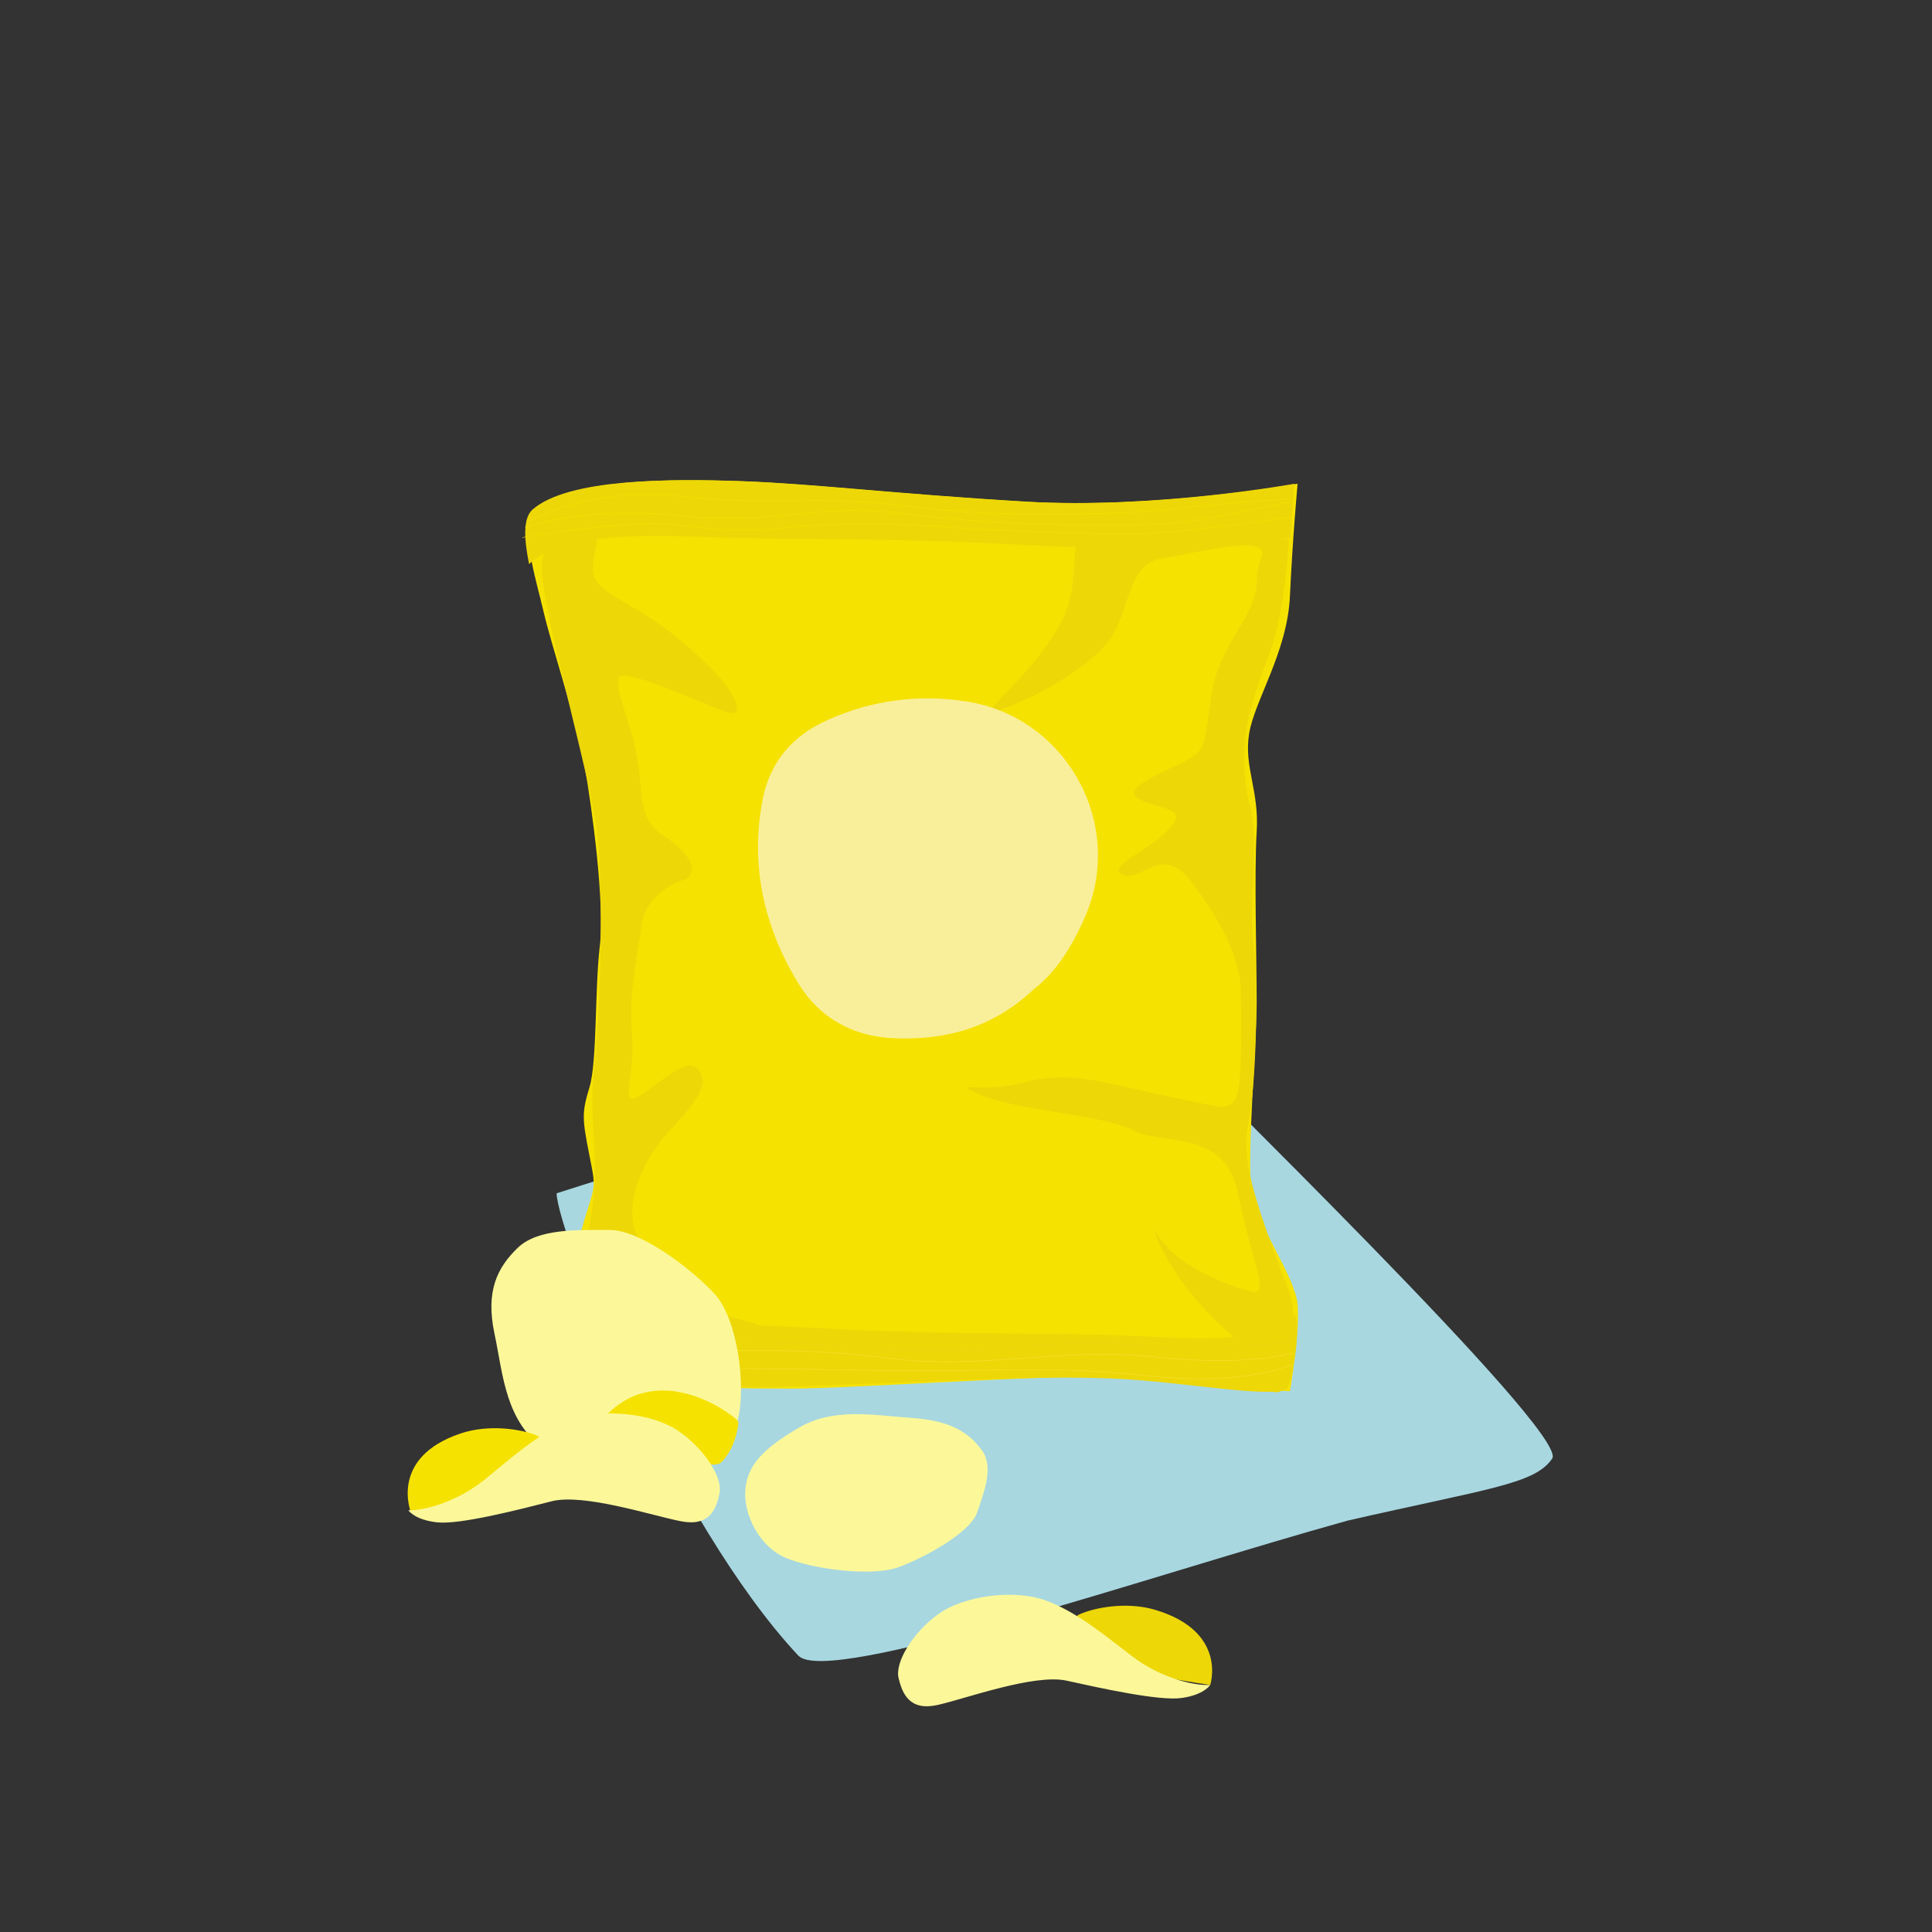 <svg xmlns="http://www.w3.org/2000/svg" viewBox="0 0 760 760" width="760" height="760" style="width: 100%; height: 100%; transform: translate3d(0px, 0px, 0px);" preserveAspectRatio="xMidYMid meet"><rect x="0" y="0" width="760" height="760" fill="#333333" stroke="none"/><defs><clipPath id="__lottie_element_2462"><rect width="760" height="760" x="0" y="0"></rect></clipPath></defs><g clip-path="url(#__lottie_element_2462)"><g style="display: block;" transform="matrix(0,0,0,0,358,366)" opacity="1"><g opacity="1" transform="matrix(1,0,0,1,189.691,-1.996)"><path fill="rgb(209,240,246)" fill-opacity="1" d=" M118,-148 C-7.691,-264.004 -134.691,-283.004 -246,-210 C-324.999,-170.691 -367.691,-43.004 -315,67 C-288.966,121.352 -244.667,235.467 -98,299.001 C-65.691,312.996 121.309,368.996 239,272 C299.741,221.94 268.308,43.996 243,1 C219.083,-39.632 178.476,-92.185 118,-148z"></path></g></g><g style="display: block;" transform="matrix(0.75,0,0,0.75,218.757,395.422)" opacity="1"><g opacity="1" transform="matrix(1,0,0,1,265.849,178.941)"><path fill="rgb(168,215,224)" fill-opacity="1" d=" M256.611,58.812 C265.599,45.331 63.103,-150.079 53.927,-161.769 C40.643,-178.691 -265.599,-80.279 -265.599,-80.279 C-264.665,-58.026 -203.999,92.515 -138.84,162.168 C-123.383,178.691 46.864,119.822 149.254,91.401 C222.908,74.54 247.624,72.293 256.611,58.812z"></path></g></g><g style="display: block;" transform="matrix(0.75,0,0,0.75,203.695,188.099)" opacity="1"><g opacity="1" transform="matrix(1,0,0,1,205.292,239.564)"><path fill="rgb(246,226,1)" fill-opacity="1" d=" M-195.824,-223.226 C-205.042,-215.325 -195.825,-187.026 -191.803,-169.597 C-187.781,-152.168 -174.374,-111.948 -170.352,-89.156 C-166.33,-66.364 -159.625,-16.759 -162.307,6.032 C-164.988,28.824 -163.647,66.364 -167.669,79.77 C-171.692,93.177 -171.692,95.859 -167.669,115.969 C-163.647,136.08 -164.989,129.376 -173.033,158.871 C-181.077,188.366 -195.825,208.477 -191.803,233.95 C-156.945,236.631 -96.614,237.972 -61.756,237.972 C-26.898,237.972 97.787,228.587 121.919,232.609 C146.051,236.631 199.679,239.313 199.679,239.313 C199.679,239.313 205.042,208.477 203.701,193.729 C202.361,178.982 182.25,152.168 179.569,134.739 C176.887,117.31 182.251,56.979 182.251,35.528 C182.251,14.077 180.91,-32.848 182.251,-54.299 C183.592,-75.75 175.547,-87.816 178.228,-105.245 C180.909,-122.674 198.338,-148.146 199.679,-177.641 C201.02,-207.137 203.701,-236.633 203.701,-236.633 C203.701,-236.633 129.963,-223.225 61.588,-227.247 C-6.787,-231.269 -49.69,-236.633 -87.229,-237.974 C-124.768,-239.314 -177.054,-239.314 -195.824,-223.226z"></path></g><g opacity="1" transform="matrix(1,0,0,1,204.897,22.697)"><path fill="rgb(237,215,7)" fill-opacity="1" d=" M-198.389,21.796 C-179.619,5.708 -138.058,7.049 -100.518,8.389 C-62.979,9.73 -6.67,8.39 61.705,12.412 C125.737,16.179 191.777,10.024 200.251,8.546 C201.388,-7.773 202.477,-19.765 202.477,-19.765 C202.477,-19.765 128.739,-6.358 60.364,-10.38 C-8.012,-14.402 -50.913,-19.765 -88.452,-21.105 C-125.992,-22.446 -178.279,-22.446 -197.048,-6.358 C-202.477,-1.704 -201.498,10.03 -198.965,22.447 C-198.767,22.237 -198.607,21.984 -198.389,21.796z"></path></g><g opacity="1" transform="matrix(1,0,0,1,211.224,460.842)"><path fill="rgb(237,215,7)" fill-opacity="1" d=" M196.151,-21.515 C177.381,-5.427 140.512,-10.003 102.973,-11.343 C65.433,-12.684 9.124,-11.343 -59.251,-15.365 C-123.283,-19.132 -189.324,-12.978 -197.798,-11.5 C-198.935,4.819 -199.353,13.343 -199.353,13.343 C-199.353,13.343 -112.208,17.365 -59.251,15.354 C22.648,12.244 61.412,9.991 98.951,11.332 C136.49,12.672 183.893,22.185 192.128,16.695 C194.139,15.354 199.354,-9.769 196.821,-22.185 C196.623,-21.975 196.369,-21.703 196.151,-21.515z"></path></g><g opacity="1" transform="matrix(1,0,0,1,317.804,256.993)"><path fill="rgb(237,215,7)" fill-opacity="1" d=" M-25.728,-215.181 C-27.069,-192.389 -28.41,-185.686 -43.158,-165.575 C-57.906,-145.465 -79.356,-130.717 -63.267,-136.08 C-47.179,-141.443 -15.002,-158.872 -5.618,-174.96 C3.767,-191.049 2.426,-212.5 21.195,-215.181 C39.965,-217.862 77.504,-228.588 72.142,-215.181 C66.779,-201.774 74.824,-201.774 60.076,-177.642 C45.329,-153.509 46.669,-145.465 43.988,-129.377 C41.307,-113.288 42.646,-113.288 22.536,-103.904 C2.426,-94.519 1.086,-90.497 13.152,-86.475 C25.218,-82.453 33.261,-82.453 22.536,-71.727 C11.81,-61.001 -9.64,-52.957 -0.255,-48.935 C9.13,-44.913 19.856,-65.024 34.603,-46.254 C49.351,-27.484 61.417,-6.033 61.417,12.737 C61.417,31.506 62.758,66.364 57.395,70.386 C52.032,74.408 52.031,73.068 25.217,67.705 C-1.597,62.342 -27.07,52.957 -51.202,59.661 C-75.335,66.364 -92.764,58.32 -75.335,66.364 C-57.906,74.408 -9.64,77.09 5.108,85.134 C19.856,93.178 53.373,83.793 60.076,118.651 C66.78,153.509 77.505,172.279 66.78,169.598 C56.054,166.916 39.966,160.213 29.24,152.169 C18.515,144.124 11.811,129.377 18.515,144.124 C25.218,158.872 37.284,174.96 52.031,188.367 C66.779,201.774 70.466,204.456 74.488,216.522 C78.51,228.588 86.554,218.533 86.554,218.533 C86.554,218.533 92.763,185.603 86.554,169.262 C67.449,118.986 61.417,99.546 65.439,80.777 C69.461,62.007 70.801,8.715 68.119,-11.396 C65.438,-31.506 71.072,-66.037 66.444,-84.128 C55.383,-127.366 75.159,-154.515 80.522,-178.647 C85.885,-202.78 86.554,-224.901 86.554,-224.901 C86.554,-224.901 -24.388,-228.588 -24.388,-228.588 C-24.388,-228.588 -25.728,-215.181 -25.728,-215.181z"></path></g><g opacity="1" transform="matrix(1,0,0,1,75.457,246.77)"><path fill="rgb(237,215,7)" fill-opacity="1" d=" M-33.685,-215.684 C-36.702,-195.574 -40.724,-193.563 -17.597,-180.491 C5.53,-167.419 18.602,-154.347 27.652,-145.298 C36.701,-136.248 45.752,-120.16 33.686,-124.182 C21.62,-128.204 -22.624,-149.32 -22.624,-141.276 C-22.624,-133.231 -23.63,-139.265 -15.586,-112.116 C-7.541,-84.967 -15.586,-69.884 1.508,-58.823 C18.602,-47.762 18.603,-37.707 10.559,-35.696 C2.515,-33.685 -9.553,-23.63 -10.558,-12.569 C-11.564,-1.508 -17.597,21.619 -15.586,44.745 C-13.575,67.872 -23.63,85.972 -9.553,75.917 C4.525,65.861 14.581,56.812 19.609,63.85 C24.636,70.889 19.608,78.933 4.525,95.021 C-10.558,111.11 -20.613,135.242 -12.569,151.33 C-4.525,167.419 -6.535,182.502 21.62,189.54 C49.774,196.579 63.851,199.595 63.851,207.64 C63.851,215.684 -34.691,221.717 -48.768,222.722 C-62.845,223.728 -56.622,200.691 -54.801,196.579 C-23.63,126.192 -39.718,102.06 -35.696,65.861 C-31.674,29.663 -30.668,-31.674 -33.685,-59.829 C-36.702,-87.983 -61.84,-173.452 -62.845,-198.59 C-63.851,-223.728 -33.685,-215.684 -33.685,-215.684z"></path></g><g opacity="1" transform="matrix(1,0,0,1,220.115,204.037)"><path fill="rgb(249,239,154)" fill-opacity="1" d=" M50.083,64.377 C28.707,84.443 3.897,90.873 -23.021,89.706 C-44.197,88.788 -61.808,79.179 -72.874,61.109 C-91.04,31.445 -98.377,-1.025 -91.674,-35.619 C-87.926,-54.966 -76.273,-68.736 -58.152,-76.957 C-34.59,-87.646 -10.021,-90.873 15.432,-86.872 C67.402,-78.704 98.377,-23.023 77.674,25.345 C71.117,40.663 62.532,54.877 50.083,64.377z"></path></g><g opacity="1" transform="matrix(1,0,0,1,204.93,13.657)"><path stroke-linecap="butt" stroke-linejoin="miter" fill-opacity="0" stroke-miterlimit="10" stroke="rgb(246,226,1)" stroke-opacity="1" stroke-width="0.25" d=" M-200.433,9.385 C-200.433,9.385 -168.927,-9.385 -118.651,-4.022 C-68.375,1.341 -48.264,-5.363 2.012,1.341 C52.287,8.044 125.354,4.693 144.124,2.011 C162.894,-0.67 200.433,-2.681 200.433,-2.681"></path></g><g opacity="1" transform="matrix(1,0,0,1,204.595,19.02)"><path stroke-linecap="butt" stroke-linejoin="miter" fill-opacity="0" stroke-miterlimit="10" stroke="rgb(246,226,1)" stroke-opacity="1" stroke-width="0.25" d=" M-200.768,6.703 C-200.768,6.703 -169.932,-4.692 -119.656,0.671 C-69.38,6.034 -48.599,-6.703 1.677,0.001 C51.952,6.704 125.69,6.704 144.46,4.023 C163.23,1.341 200.768,-6.703 200.768,-6.703"></path></g><g opacity="1" transform="matrix(1,0,0,1,204.26,25.723)"><path stroke-linecap="butt" stroke-linejoin="miter" fill-opacity="0" stroke-miterlimit="10" stroke="rgb(246,226,1)" stroke-opacity="1" stroke-width="0.25" d=" M-201.774,5.363 C-201.774,5.363 -148.146,-4.022 -122.673,-1.34 C-97.2,1.341 -87.145,2.682 -61.001,0 C-34.858,-2.681 8.044,-1.34 21.451,0 C34.858,1.341 99.211,4.022 123.344,3.352 C147.476,2.682 201.774,-5.363 201.774,-5.363"></path></g><g opacity="1" transform="matrix(1,0,0,1,209.623,470.556)"><path stroke-linecap="butt" stroke-linejoin="miter" fill-opacity="0" stroke-miterlimit="10" stroke="rgb(246,227,52)" stroke-opacity="1" stroke-width="0.25" d=" M196.411,-5.756 C196.411,-5.756 172.949,5.756 122.673,0.394 C72.397,-4.969 48.039,-2.241 -2.682,-2.404 C-38.88,-2.521 -120.662,-5.086 -139.431,-2.404 C-158.201,0.277 -196.411,-0.947 -196.411,-0.947"></path></g><g opacity="1" transform="matrix(1,0,0,1,209.288,461.448)"><path stroke-linecap="butt" stroke-linejoin="miter" fill-opacity="0" stroke-miterlimit="10" stroke="rgb(246,227,52)" stroke-opacity="1" stroke-width="0.25" d=" M197.417,-2.682 C197.417,-2.682 174.625,4.809 124.349,-0.553 C74.073,-5.916 34.523,6.704 -15.753,0 C-66.029,-6.703 -127.031,-3.352 -145.8,-0.671 C-164.57,2.01 -197.417,2.682 -197.417,2.682"></path></g><g opacity="1" transform="matrix(1,0,0,1,209.958,454.861)"><path stroke-linecap="butt" stroke-linejoin="miter" fill-opacity="0" stroke-miterlimit="10" stroke="rgb(237,215,20)" stroke-opacity="1" stroke-width="0.25" d=" M196.747,-2.128 C196.747,-2.128 152.504,4.023 127.031,1.341 C101.558,-1.34 91.502,-2.682 65.359,0 C39.216,2.681 -2.346,3.906 -15.753,2.565 C-29.16,1.225 -94.854,-4.023 -118.986,-3.352 C-143.119,-2.682 -196.747,2.565 -196.747,2.565"></path></g></g><g style="display: block;" transform="matrix(0.75,0,0,0.75,190.782,482.898)" opacity="1"><g opacity="1" transform="matrix(1,0,0,1,68.533,69.47)"><path fill="rgb(252,248,154)" fill-opacity="1" d=" M-51.337,-58.869 C-62.093,-48.517 -68.284,-36.183 -63.568,-13.895 C-58.851,8.393 -58.086,32.095 -36.324,47.806 C-14.563,63.518 0.488,69.221 19.503,65.795 C38.518,62.369 60.33,47.221 64.307,30.378 C68.284,13.535 64.081,-21.468 51.882,-34.695 C39.683,-47.923 12.866,-68.333 -3.243,-68.235 C-19.352,-68.138 -40.581,-69.221 -51.337,-58.869z"></path></g></g><g style="display: block;" transform="matrix(0.75,0,0,0.75,223.293,523.012)" opacity="1"><g opacity="1" transform="matrix(1,0,0,1,44.923,41.283)"><path fill="rgb(246,226,1)" fill-opacity="1" d=" M44.673,7.253 C44.564,4.856 -13.639,-41.033 -40.965,31.229 C-44.672,41.034 1.889,22.125 13.615,25.566 C25.341,29.006 33.091,31.081 35.912,28.143 C43.998,19.72 44.673,7.253 44.673,7.253z"></path></g></g><g style="display: block;" transform="matrix(0.75,0,0,0.75,292.14,553.378)" opacity="1"><g opacity="1" transform="matrix(1,0,0,1,66.14,44.798)"><path fill="rgb(252,248,154)" fill-opacity="1" d=" M59.24,-22.106 C52.59,-31.072 43.216,-37.503 22.796,-38.912 C2.375,-40.321 -18.409,-44.548 -36.84,-33.705 C-55.271,-22.861 -63.526,-14.334 -64.708,-1.444 C-65.89,11.446 -57.488,28.465 -43.707,34.372 C-29.927,40.278 1.44,44.548 15.617,39.35 C29.794,34.151 53.418,20.998 56.859,10.637 C60.301,0.275 65.89,-13.14 59.24,-22.106z"></path></g></g><g style="display: block;" transform="matrix(0.75,0,0,0.75,152.758,553.602)" opacity="1"><g opacity="1" transform="matrix(1,0,0,1,43.264,31.911)"><path fill="rgb(246,226,1)" fill-opacity="1" d=" M-5.292,-18.219 C9.467,-23.164 26.462,-20.538 34.738,-17.089 C43.014,-13.641 23.244,6.326 15.025,10.654 C6.806,14.982 -31.424,23.163 -31.424,23.163 C-31.424,23.163 -43.014,-5.581 -5.292,-18.219z"></path></g><g opacity="1" transform="matrix(1,0,0,1,92.972,31.437)"><path fill="rgb(252,248,154)" fill-opacity="1" d=" M-82.493,22.574 C-73.008,22.694 -56.07,17.544 -42.4,6.443 C-28.729,-4.659 -13.51,-18.402 2.705,-24.711 C19.349,-31.187 45.342,-28.284 58.699,-19.335 C72.423,-10.142 82.493,5.149 80.753,13.603 C79.013,22.056 75.476,31.187 60.66,28.355 C45.845,25.523 9.529,13.555 -7.321,17.851 C-24.17,22.147 -55.219,30.151 -67.178,28.911 C-79.136,27.671 -82.493,22.574 -82.493,22.574z"></path></g></g><g style="display: block;" transform="matrix(0.75,0,0,0.75,351.779,624.844)" opacity="1"><g opacity="1" transform="matrix(1,0,0,1,131.913,28.721)"><path fill="rgb(237,215,7)" fill-opacity="1" d=" M5.008,-17.469 C-9.905,-21.928 -26.805,-18.748 -34.964,-15.03 C-43.123,-11.313 -22.71,7.996 -14.354,12.052 C-5.997,16.109 33.805,21.928 33.805,21.928 C33.805,21.928 43.123,-6.072 5.008,-17.469z"></path></g><g opacity="1" transform="matrix(1,0,0,1,82.984,32.338)"><path fill="rgb(252,248,154)" fill-opacity="1" d=" M82.734,18.311 C73.258,18.742 56.16,14.149 42.134,3.501 C28.108,-7.147 12.447,-20.385 -3.966,-26.16 C-20.813,-32.088 -46.696,-28.336 -59.754,-18.956 C-73.17,-9.318 -82.734,6.294 -80.718,14.686 C-78.703,23.077 -74.869,32.088 -60.154,28.773 C-45.439,25.459 -9.534,12.308 7.447,16.051 C24.429,19.794 55.722,26.776 67.634,25.146 C79.546,23.515 82.734,18.311 82.734,18.311z"></path></g></g></g></svg>